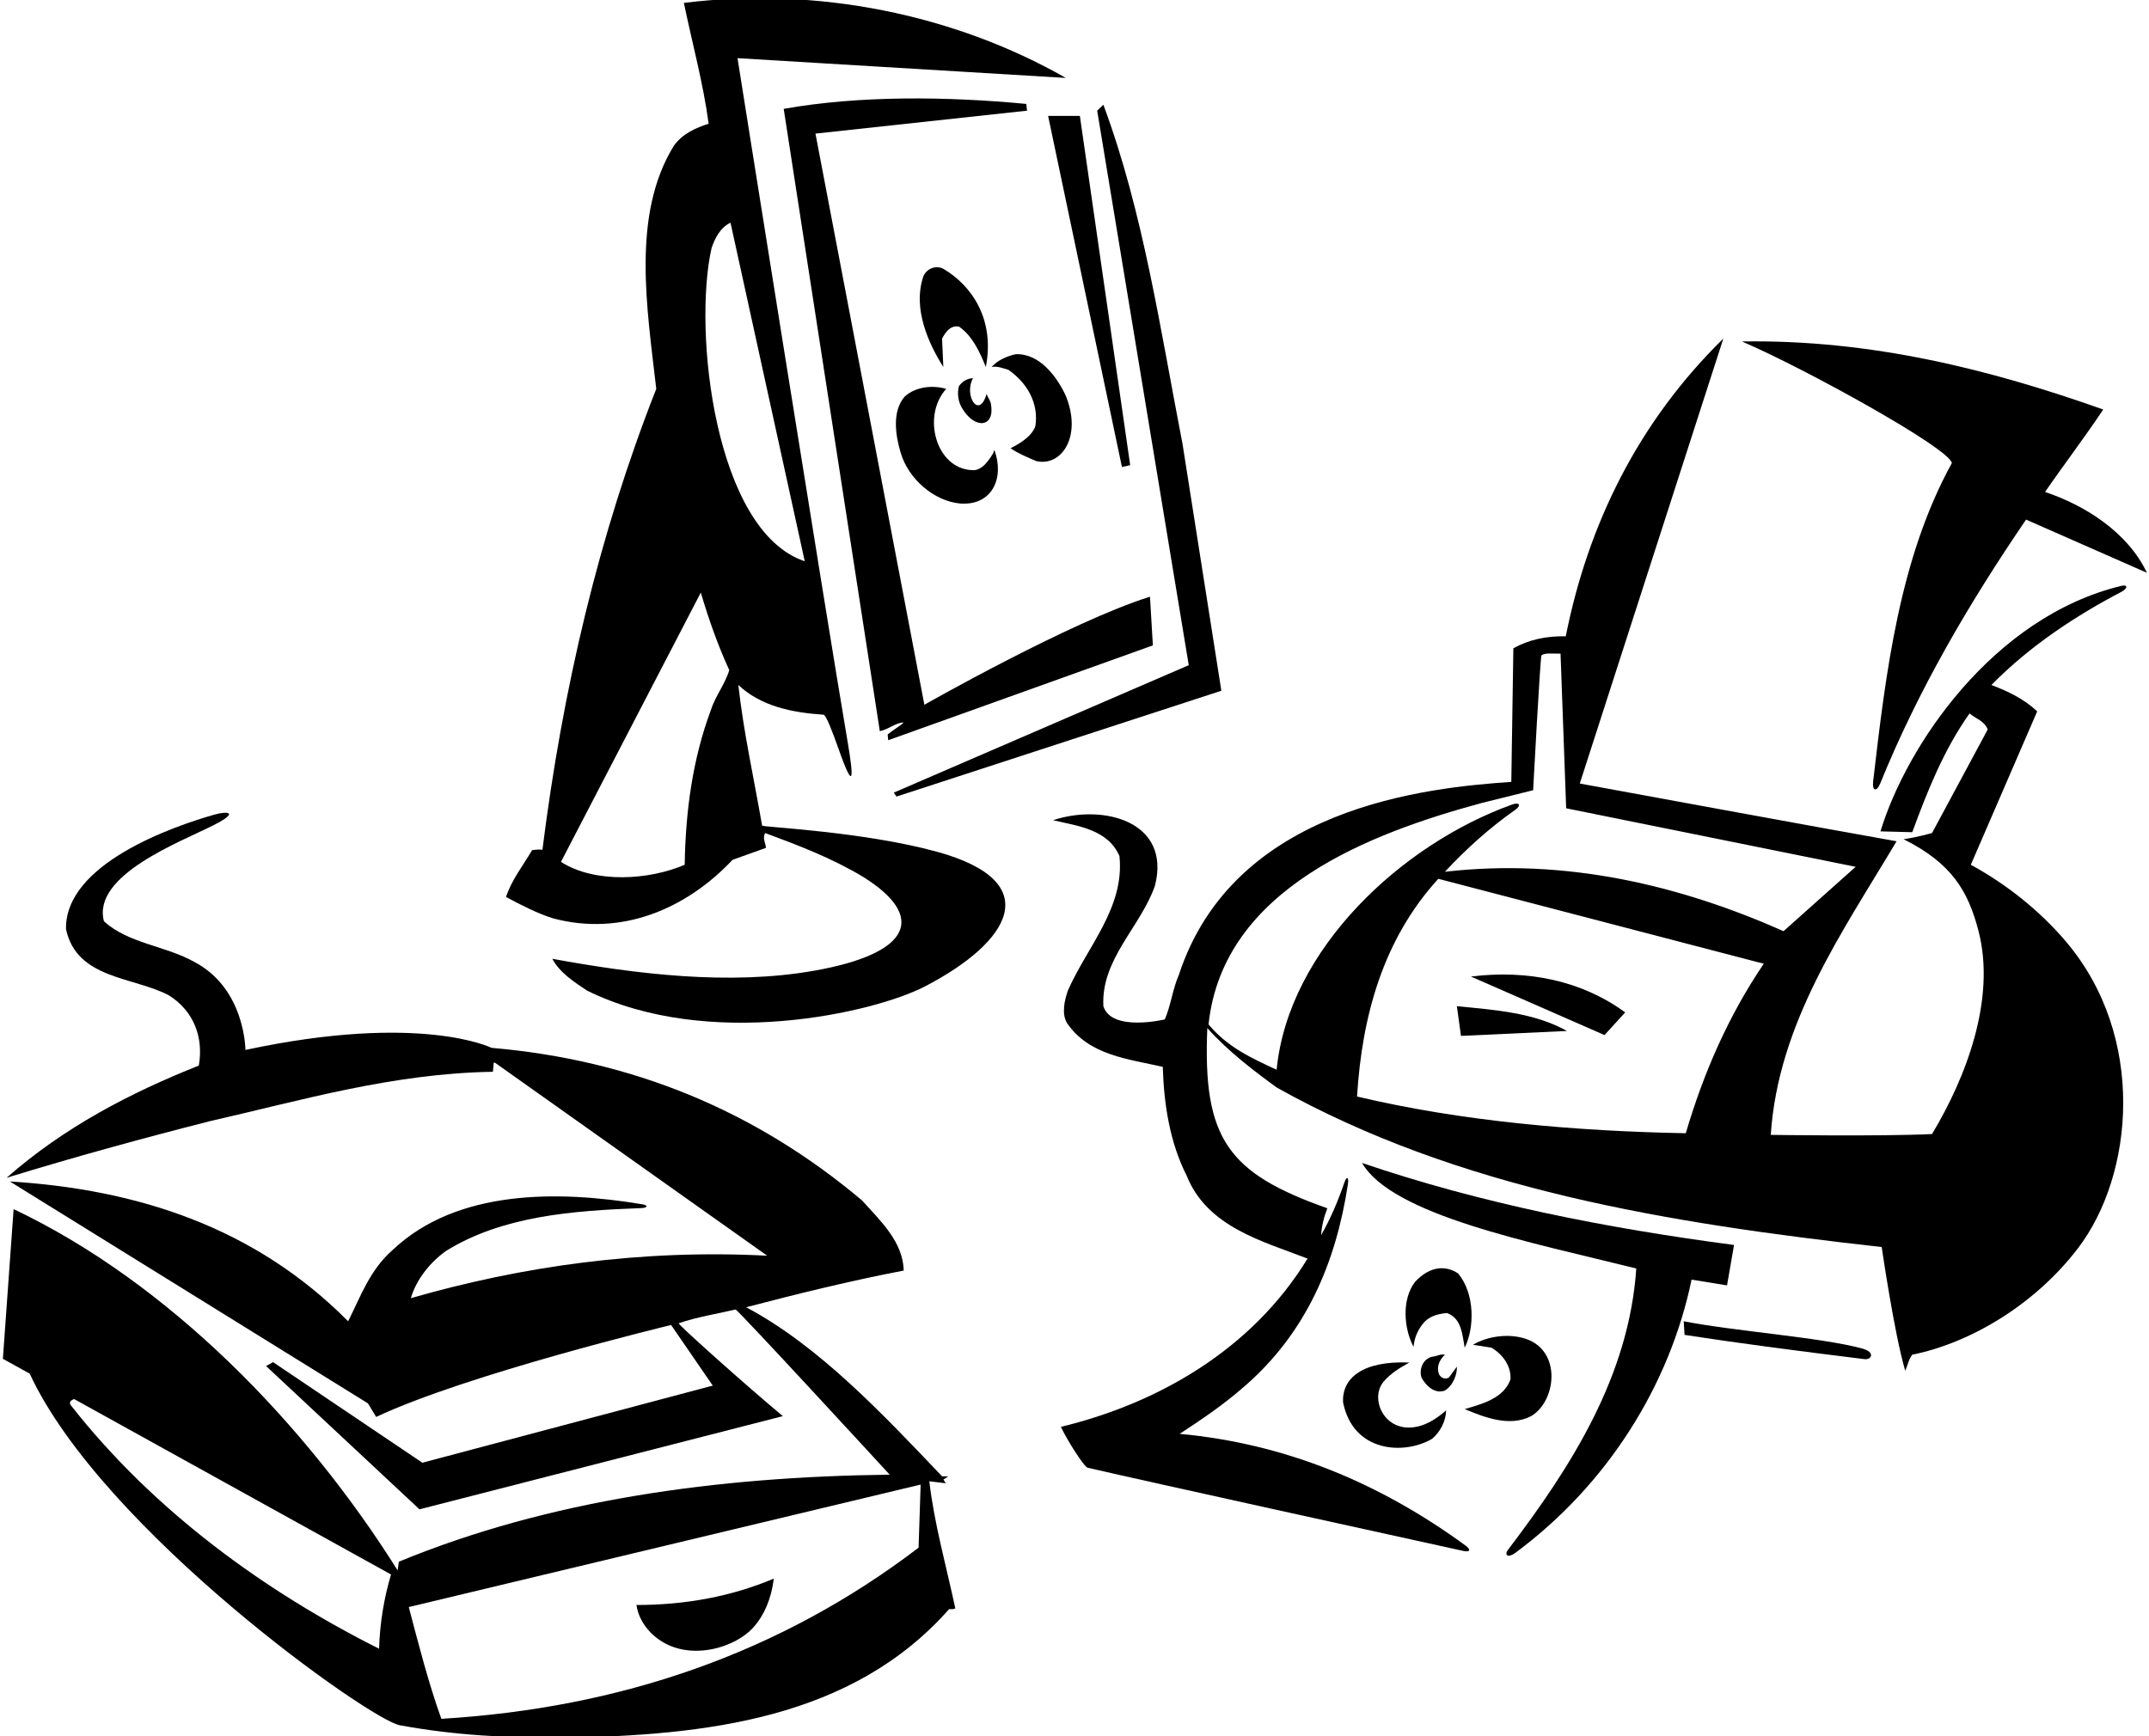 <?xml version="1.0" encoding="UTF-8"?>
<svg xmlns="http://www.w3.org/2000/svg" xmlns:xlink="http://www.w3.org/1999/xlink" width="521pt" height="421pt" viewBox="0 0 521 421" version="1.1">
<g id="surface1">
<path style=" stroke:none;fill-rule:nonzero;fill:rgb(0%,0%,0%);fill-opacity:1;" d="M 272 113.25 L 274 112.801 L 261.801 28.102 L 254.102 28.102 L 272 113.25 "/>
<path style=" stroke:none;fill-rule:nonzero;fill:rgb(0%,0%,0%);fill-opacity:1;" d="M 182.773 394.492 C 185.176 391.75 186.961 387.93 187.602 382.801 C 177.398 387.102 166.301 389.199 154.301 389.199 C 154.641 391.707 155.961 394.086 157.805 395.945 C 165.312 403.504 177.914 400.043 182.773 394.492 "/>
<path style=" stroke:none;fill-rule:nonzero;fill:rgb(0%,0%,0%);fill-opacity:1;" d="M 218.398 109.898 C 220.199 116 226.301 121.5 232.801 122.102 C 240.598 122.656 243.535 115.844 241.102 109.199 C 241 109.301 240.801 109.398 240.898 109.699 C 239.898 111.398 238.102 114.301 235.602 114 C 226.945 113.613 223.422 100.918 229.398 94.301 C 226 93.301 221.898 93.801 219.301 96.199 C 216.199 99.801 217.102 105.699 218.398 109.898 "/>
<path style=" stroke:none;fill-rule:nonzero;fill:rgb(0%,0%,0%);fill-opacity:1;" d="M 229.398 359.699 C 229 359.5 229 359 228.699 358.801 L 229.898 358 L 228.398 358 C 214.199 343.098 198.602 326.402 180.898 317 C 193.5 313.699 206.102 310.602 219.102 308.102 C 218.898 301.102 213.5 296.102 209 291.102 C 183 269.199 153.102 257 119.199 254.102 C 119.199 254.102 102 245.5 59.5 254.602 C 59.5 254.602 59.492 239.66 47 233.199 C 40 229.301 31.102 228.801 25.199 223.398 C 22.234 212.199 43.824 204.141 51.793 200.094 C 58.203 196.84 55.066 196.664 52.008 197.531 C 41.824 200.43 15.73 209.484 16 225.301 C 18.602 237.5 32.398 236.801 41 241.398 C 47 245.199 49.398 251.602 48.199 258.398 C 31.602 265 15.602 273.301 1.602 285.602 C 17.898 280.602 34.301 276.102 50.801 271.898 C 73.199 266.801 95.102 260.301 119.5 259.898 L 119.699 257.699 L 120 257.699 L 186 304.5 C 155.398 302.898 126.301 307.102 99.602 314.801 C 100.898 310.398 104.102 306.199 108.199 303.301 C 121.871 294.859 138.824 293.574 155.508 292.953 C 157.008 292.898 157.184 292.277 155.742 292.035 C 135.145 288.602 110.715 288.426 95.199 303.102 C 89.602 308 87.398 314.5 84.398 320.398 C 61.801 297.602 33.301 288.398 2.398 286.5 L 89.199 340.301 L 91.199 343.598 C 113.23 333.223 162.191 321.434 162.699 321.301 L 172.801 336 L 102.398 354.699 L 66.207 330.312 L 64.5 331.25 L 101.699 366 L 189.801 343.402 C 181 336.098 164.16 321.016 164.543 320.883 C 168.98 319.348 173.734 318.633 178.32 317.543 C 178.781 317.434 215.699 357.598 215.699 357.598 C 173.699 358.098 133.102 363.699 96.699 378.699 L 96.398 380.801 C 74.102 345.301 41 311.102 3.301 293.199 L 0.699 329.5 L 7.199 333.098 C 24.762 371.027 90.098 417.391 97 418.375 C 110.625 420.875 123.102 421.398 135.801 421.398 C 171.301 420.898 206.602 416.801 230.102 390.199 C 230.602 390.199 231.199 390.301 231.602 390 C 229.398 379.699 226.5 369.5 225.301 359.199 Z M 91.898 399.801 C 64.406 386.004 37.461 366.609 17.219 340.824 C 16.336 339.695 17.992 339.27 17.992 339.27 L 94.801 381.801 C 93.102 387.5 92.102 393.5 91.898 399.801 Z M 222.699 375.301 C 189 401 150.199 414.199 107 416.801 C 103.898 408.199 101.5 398.801 99.102 389.699 L 223.199 360 L 222.699 375.301 "/>
<path style=" stroke:none;fill-rule:nonzero;fill:rgb(0%,0%,0%);fill-opacity:1;" d="M 216.699 192.199 L 217.336 193.164 L 296.102 167.5 L 286.699 107.699 C 281.301 79.898 277.199 51.5 267.5 25.398 L 266 26.836 L 288.199 161.301 L 216.699 192.199 "/>
<path style=" stroke:none;fill-rule:nonzero;fill:rgb(0%,0%,0%);fill-opacity:1;" d="M 215.336 179.5 L 279.5 156.5 L 278.801 144.699 C 259.602 150.699 224.102 170.898 224.102 170.898 L 197.699 32.398 L 249 26.836 L 248.801 25.199 C 229.801 23.398 208.5 23.102 190 26.398 L 213.301 177.301 C 215.398 176.898 217.199 175.199 219.102 175.199 C 217.898 176.301 216.5 177 215.199 178.102 L 215.336 179.5 "/>
<path style=" stroke:none;fill-rule:nonzero;fill:rgb(0%,0%,0%);fill-opacity:1;" d="M 473.199 112.301 C 460.52 135.359 457.215 162.895 454.121 189.477 C 453.848 191.824 454.965 192.133 455.844 189.969 C 464.953 167.527 477.246 146.43 491.199 126 L 520.5 138.898 C 515.801 129 505.398 122.5 495.801 119.301 C 500.398 112.602 505.602 105.801 509.898 99.301 C 482.5 89.602 453.699 82.301 422.301 82.801 C 437.301 89.199 472.801 108.801 473.199 112.301 "/>
<path style=" stroke:none;fill-rule:nonzero;fill:rgb(0%,0%,0%);fill-opacity:1;" d="M 228.898 65.301 C 227.102 64.199 224.801 65 223.898 66.898 C 221.102 74.898 225.301 83.602 228.699 89 L 228.398 82.102 C 229.199 80.602 230.398 78.801 232.5 79.199 C 235.898 81.5 237.801 86 239 89 C 241.254 77.453 235.59 69.316 228.898 65.301 "/>
<path style=" stroke:none;fill-rule:nonzero;fill:rgb(0%,0%,0%);fill-opacity:1;" d="M 514.324 142.059 C 483.145 149.598 462.188 180.887 455.898 201.602 L 463.602 201.801 C 467.301 191.801 471.199 181.898 477.5 173 C 479 174.301 481.102 174.801 481.898 176.898 L 468.398 202 C 468.398 202 465 203 461.5 203.5 C 473.184 209.34 477.156 216.09 479.664 225.746 C 483.953 242.285 476.605 261.352 468.398 275 C 455.801 275.602 429.301 275.199 429.301 275.199 C 431.102 248 446.699 226 459.801 204 C 448.25 202 383 190 383 190 L 417.801 82.102 C 397.102 102.398 385 127.199 379.602 154.301 C 374.898 154.199 370.699 155.102 366.898 157.199 L 366.398 189.602 C 346.27 190.992 299.215 195.496 285.801 236.398 C 284.301 239.801 283.898 243.699 282.398 247.199 C 282.398 247.199 269.484 250.312 267.5 244 C 266.898 232.602 276.5 224.801 280 214.801 C 284.004 199.145 267.43 194.855 255.301 198.898 C 261.301 200.301 268.602 201.102 271.398 207.602 C 272.699 220.102 263.602 229.5 258.898 240.199 C 258.102 242.5 257.301 245.801 258.699 248.102 C 264 255.898 273.5 256.801 281.898 258.699 C 282.199 268.199 283.699 277.199 287.699 285.102 C 292.699 297.602 306.199 301 317 305.199 C 303.398 327.5 280.398 340.402 257.199 346 C 258.699 349.199 262.793 355.707 263.711 355.922 C 278.676 359.383 339.859 372.82 354.73 376.082 C 356.824 376.543 356.281 375.504 355.414 374.871 C 334.785 359.773 311.91 350.098 286 347.699 C 291.199 344.301 296.5 340.699 301.102 336.699 C 316.691 323.477 323.887 306.098 326.777 287.215 C 327.059 285.391 326.492 285.102 325.91 286.805 C 324.43 291.148 322.598 295.48 320.301 299.5 C 320.398 297.398 321 295 321.801 293 C 297.75 284.5 291.555 276.211 292.699 249.301 C 297.801 255 303.898 259.602 309.5 263.699 C 353.602 288.398 404.301 296.602 456.199 302.398 C 456.199 302.398 459.199 323.199 461.898 332.402 C 462.5 331.098 462.699 329.699 463.602 328.5 C 477.598 325.699 493.328 316.41 503.805 302.66 C 517.344 284.902 520.414 251.398 500.906 228.367 C 494.488 220.797 486.469 214.434 477.801 209.699 L 493.898 172.5 C 490.602 169.398 486.699 167.602 482.801 166.102 C 492.199 156.527 503.414 149.227 514.27 143.539 C 515.891 142.691 515.895 141.68 514.324 142.059 Z M 293 248.398 C 296.5 215.398 332.398 202 359.188 194.727 L 371.688 191.625 C 371.688 191.625 373.422 159.105 373.715 158.902 C 374.609 158.277 376.086 158.523 378.336 158.5 L 379.699 196.004 L 449.898 210.199 C 450.199 209.898 432.398 225.801 432.398 225.801 C 407.602 214.801 379.898 208 350.301 211.398 C 355.586 205.715 361.32 200.605 367.352 196.383 C 368.848 195.332 368.398 194.449 366.637 195.082 C 339.957 204.637 312.406 230.035 309.5 259.398 C 303.602 256.699 297.5 253.898 293 248.398 Z M 408.699 274.801 C 381.898 274.301 354.301 271.898 329 265.898 C 330.199 246.398 335.301 227.801 348.699 213.102 L 427.602 233.699 C 419 246.398 413 260.199 408.699 274.801 "/>
<path style=" stroke:none;fill-rule:nonzero;fill:rgb(0%,0%,0%);fill-opacity:1;" d="M 232.5 93.602 C 232 95.301 232.301 97.398 233.199 98.898 C 236.277 104.219 241.262 103.707 240.25 98 C 240.078 97.027 239.379 96.246 239.199 95.5 C 237.371 101.875 233.59 95.859 235.898 91.699 C 234.5 91.801 233.398 92.398 232.5 93.602 "/>
<path style=" stroke:none;fill-rule:nonzero;fill:rgb(0%,0%,0%);fill-opacity:1;" d="M 245 108.699 C 246.898 110 249.102 110.898 251.199 111.801 C 257.258 113.254 262.43 105.957 258.398 96 C 256.301 91.398 252 85.602 246.199 85.898 C 244.102 86.398 241.898 87.301 240.398 89 C 241.699 88.699 243.199 89.301 244.5 89.699 C 249.102 92.898 251.898 97.898 251 103.398 C 250 106 247.102 107.602 245 108.699 "/>
<path style=" stroke:none;fill-rule:nonzero;fill:rgb(0%,0%,0%);fill-opacity:1;" d="M 371.199 343.402 C 377.285 339.832 378.699 327.637 369.945 324.672 C 365.762 323.254 360.551 324.031 357.102 326.098 L 361.602 326.801 C 364.398 328.5 366.398 331.301 366.199 334.5 C 364.5 339.199 359.102 340.5 355.102 341.699 C 359.898 343.699 366 346.098 371.199 343.402 "/>
<path style=" stroke:none;fill-rule:nonzero;fill:rgb(0%,0%,0%);fill-opacity:1;" d="M 451.43 326.996 C 441.387 324.281 420.426 322.801 408.199 320.398 L 408.398 323.699 C 420.156 325.527 435.285 327.531 452.031 329.582 C 453.703 329.789 454.773 327.898 451.43 326.996 "/>
<path style=" stroke:none;fill-rule:nonzero;fill:rgb(0%,0%,0%);fill-opacity:1;" d="M 394 245.5 C 383.5 237.801 370.398 235.102 356.602 236.801 L 389 251 L 394 245.5 "/>
<path style=" stroke:none;fill-rule:nonzero;fill:rgb(0%,0%,0%);fill-opacity:1;" d="M 379.898 250 C 372 245.602 362.602 244.898 353.199 244 L 354.199 251.199 L 379.898 250 "/>
<path style=" stroke:none;fill-rule:nonzero;fill:rgb(0%,0%,0%);fill-opacity:1;" d="M 353.5 308.801 C 350.578 306.852 346.789 306.883 343.102 310.801 C 339.801 315 340.301 322.098 342.699 326.598 C 342.898 324.199 343.898 322.098 345.5 320.398 C 347 319 348.801 318.602 350.801 318.398 C 354.398 319.699 354.5 323.699 355.102 326.801 C 357.5 322 357.602 313.699 353.5 308.801 "/>
<path style=" stroke:none;fill-rule:nonzero;fill:rgb(0%,0%,0%);fill-opacity:1;" d="M 227.227 206.562 C 209.312 201.621 184.828 200.578 184.762 200.207 C 182.789 188.781 180.25 177.438 179 166.102 C 184.496 171.254 191.91 172.789 199.656 173.312 C 200.238 173.352 201.746 177.188 203.34 181.711 C 207.09 192.355 206.961 188.52 205.547 180.188 C 199.938 147.227 178.801 14.102 178.801 14.102 L 258.398 18.898 C 231.398 3.5 198.199 -3.301 165.801 0.699 C 167.801 10.398 170.5 20.199 171.801 30 C 168.699 31 165.5 32.398 163.398 35.301 C 153 52.102 156.898 74.898 159.102 94.301 C 145.199 129.602 136.398 167.102 131.5 206.102 C 131.199 205.898 129.5 206.066 129 206.164 C 126.5 210.367 124.164 213.199 122.664 217.5 C 125.969 219.301 130.5 221.602 134.102 222.699 C 150.602 227.102 166.301 220.5 177.602 208.5 L 185.699 205.602 C 185.602 204.398 184.801 203.199 185.5 202 C 193.602 205 201.699 208.102 209.199 212.602 C 224.504 222.125 221.312 231.18 197.316 235.402 C 176.684 239.031 153.973 236.176 133.898 232.5 C 135.699 235.898 139.301 238.199 142.301 240.199 C 171.613 254.727 211.691 245.73 224.328 239.156 C 244.871 228.465 253.812 213.902 227.227 206.562 Z M 172.301 172.301 C 168 183.898 166.199 196.398 166 209.699 C 157.398 213.398 144.301 214.301 136 209 L 169.898 143.699 C 171.801 150.102 174 156.398 176.801 162.5 C 175.801 165.898 173.398 168.801 172.301 172.301 Z M 172.5 60.199 C 173.301 57.801 174.602 55.199 177.102 54 L 195.102 136.102 C 173.328 128.844 167.973 80.426 172.5 60.199 "/>
<path style=" stroke:none;fill-rule:nonzero;fill:rgb(0%,0%,0%);fill-opacity:1;" d="M 418.699 311.699 L 420.398 301.898 C 389.301 297.801 358.898 291.801 330.199 282 C 337.57 294.695 371.086 301.227 396.699 307.602 C 394.93 333.625 381.062 355.473 365.652 375.742 C 364.539 377.203 365.684 377.809 367.32 376.598 C 389.664 360.074 404.789 335.926 410.102 310.301 L 418.699 311.699 "/>
<path style=" stroke:none;fill-rule:nonzero;fill:rgb(0%,0%,0%);fill-opacity:1;" d="M 353.199 331.402 L 351.301 334 C 350.5 334.598 349.398 334.199 348.898 333.301 C 348.199 331.598 348.898 329.801 350.301 328.5 C 349.102 328.301 348.301 328.902 347.199 329 C 345 329.5 344 332 344.602 334 C 345.699 336.098 347.898 338.098 350.301 337.199 C 352.398 335.902 353.301 333.098 353.199 331.402 "/>
<path style=" stroke:none;fill-rule:nonzero;fill:rgb(0%,0%,0%);fill-opacity:1;" d="M 341.699 330.402 C 330.164 329.938 325.371 334.262 325.602 340 C 328 352.262 340.465 352.871 347.199 348.902 C 349.199 347.199 350.5 344.699 350.602 342 C 348.832 343.555 346.746 345.02 344.488 345.711 C 335.977 348.305 331.883 339.406 335.363 335.137 C 337.035 333.09 339.539 331.574 341.699 330.402 "/>
</g>
</svg>
